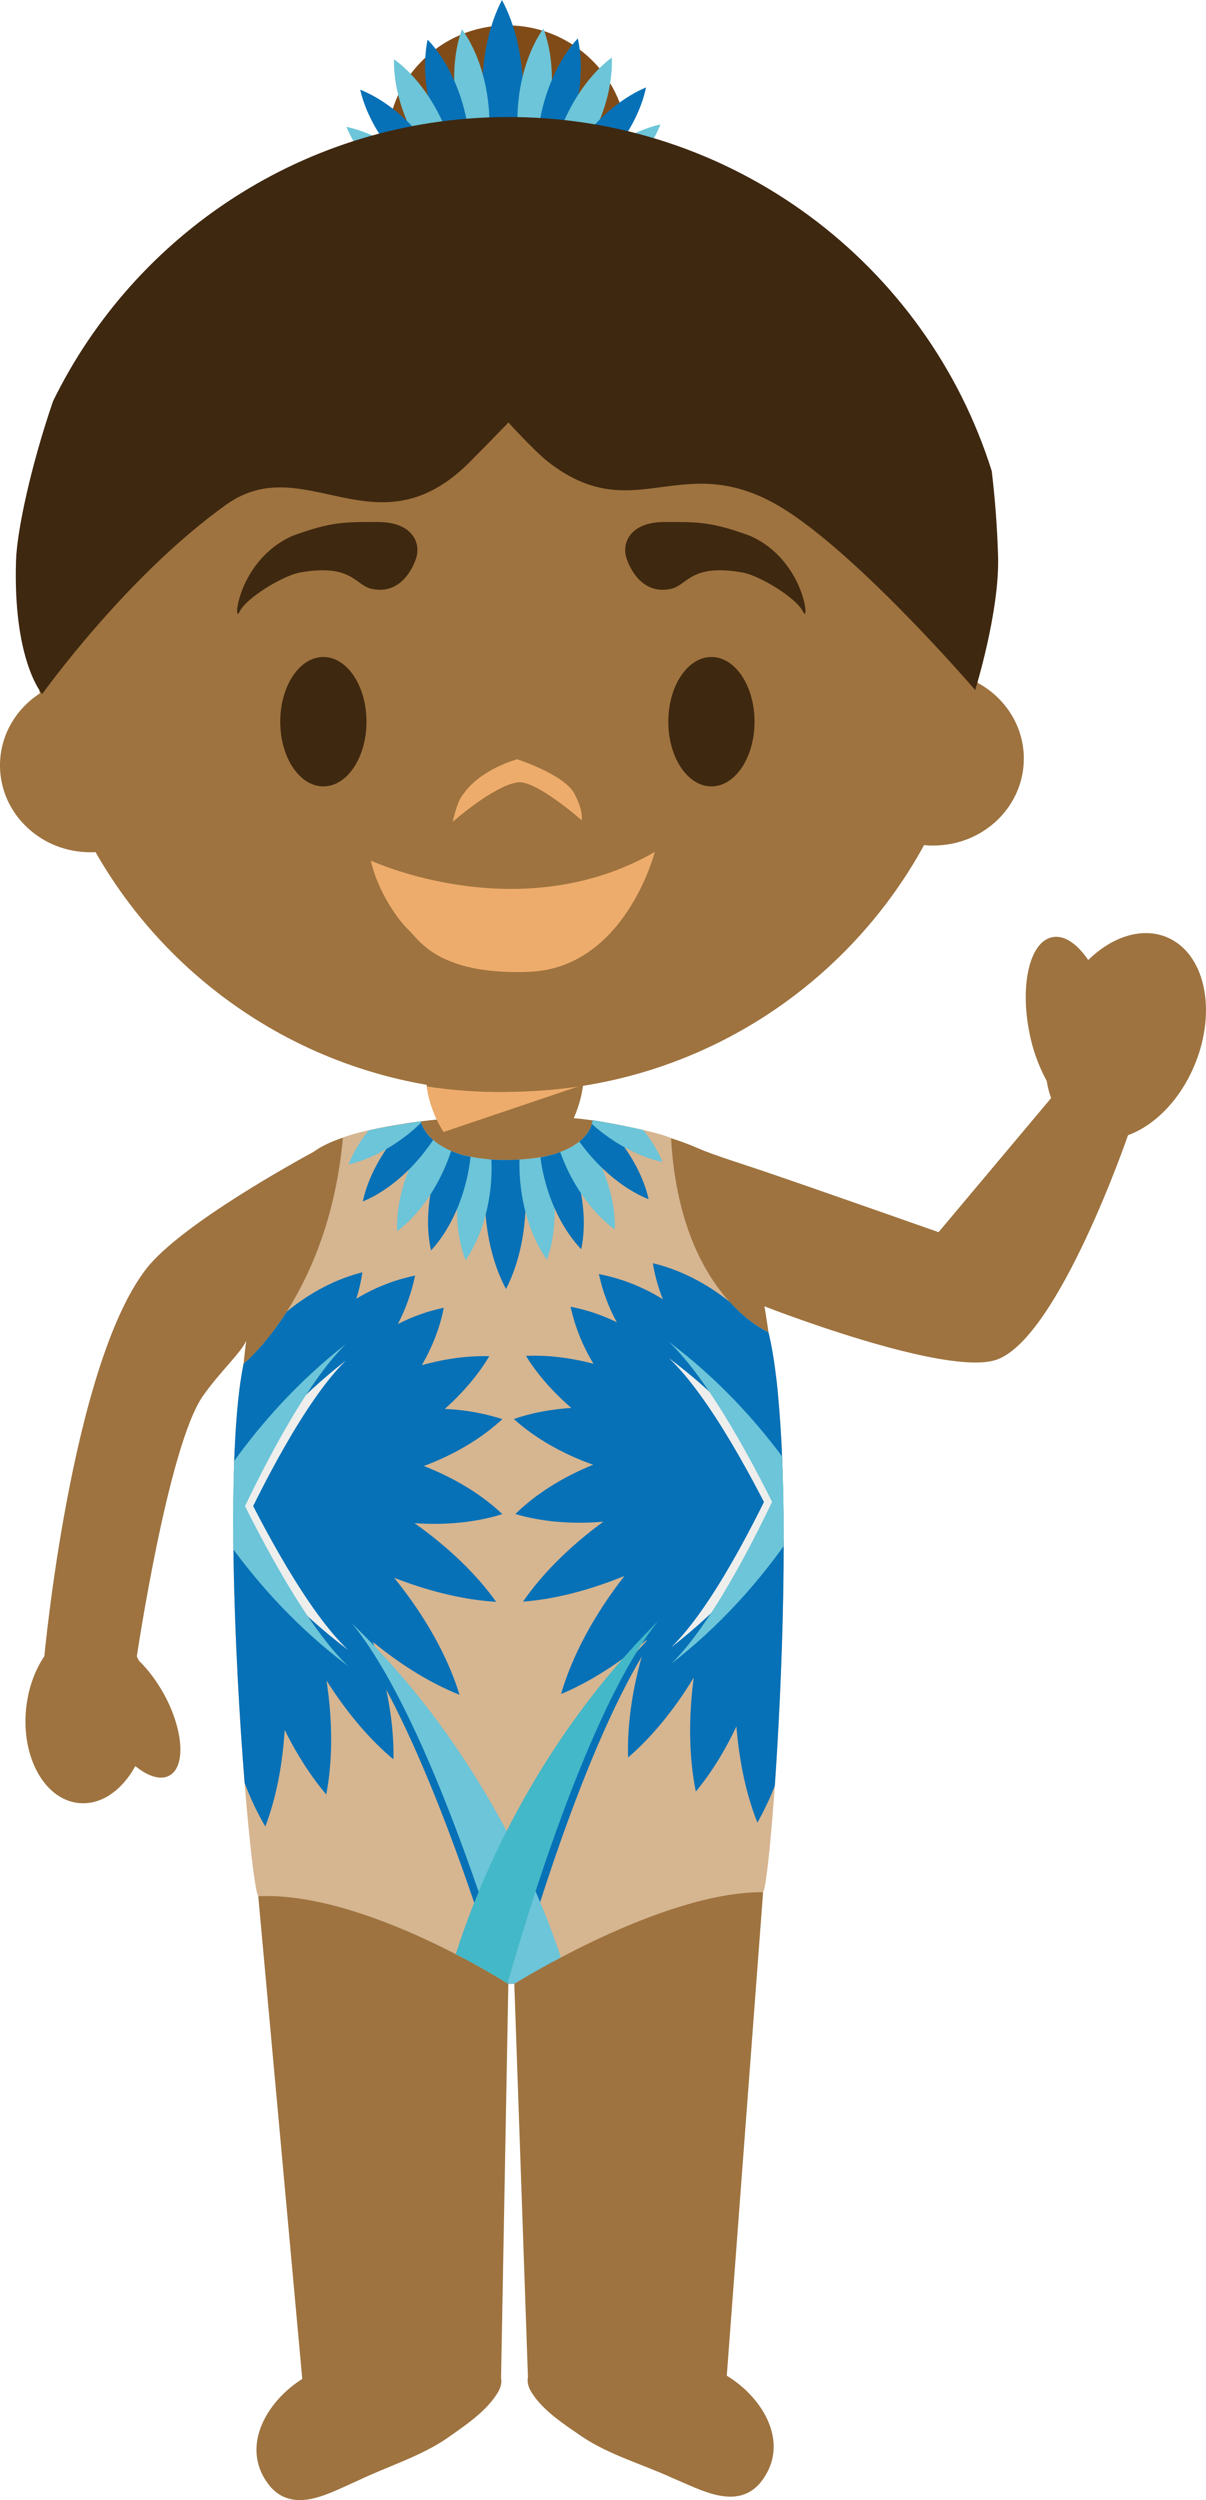<svg version="1.1" xmlns="http://www.w3.org/2000/svg" xmlns:xlink="http://www.w3.org/1999/xlink" width="55.94" height="115.912" viewBox="0,0,55.94,115.912"><g transform="translate(-211.001,-122.798)"><g data-paper-data="{&quot;isPaintingLayer&quot;:true}" fill-rule="evenodd" stroke="none" stroke-width="1" stroke-linecap="butt" stroke-linejoin="miter" stroke-miterlimit="10" stroke-dasharray="" stroke-dashoffset="0" style="mix-blend-mode: normal"><path d="M235.49,233.008l-0.633,-18.228c0,0 4.085,-4.535 5.968,-5.076c1.354,-0.392 5.572,0.821 5.572,0.821l-1.684,22.411h-0.009c1.736,1.053 3.01,3.222 1.54,4.999c-1.107,1.258 -2.758,0.285 -4.014,-0.232c-1.385,-0.641 -2.97,-1.086 -4.227,-1.932c-0.812,-0.56 -1.76,-1.16 -2.311,-1.998c-0.172,-0.258 -0.257,-0.52 -0.201,-0.765M225.026,233.09h-0.005l-2.041,-22.377c0,0 4.136,-1.292 5.488,-0.936c1.911,0.504 6.112,5.005 6.112,5.005l-0.337,18.237h-0.007c0.06,0.256 -0.013,0.505 -0.183,0.766c-0.535,0.844 -1.479,1.465 -2.286,2.037c-1.243,0.862 -2.818,1.334 -4.19,1.997c-1.249,0.537 -2.882,1.536 -4.013,0.296c-1.49,-1.754 -0.258,-3.943 1.462,-5.025M212.21,202.033c0.095,-0.95 0.408,-1.8 0.854,-2.457c-0.005,0.042 -0.011,0.06 -0.011,0.06c0,0 1.245,-13.49 4.722,-17.999c1.593,-2.07 7.132,-5.09 7.777,-5.439c1.216,-0.9 3.99,-1.318 5.708,-1.494c-0.294,-0.632 -0.475,-1.318 -0.48,-1.819l7.277,-0.058c0.005,0.5 -0.167,1.185 -0.441,1.813c1.69,0.149 4.156,0.685 5.77,1.398c0.717,0.318 2.21,0.775 2.948,1.03c2.226,0.753 8.202,2.857 8.202,2.857l5.22,-6.216c-0.093,-0.257 -0.161,-0.523 -0.203,-0.793c-0.382,-0.7 -0.653,-1.456 -0.803,-2.24c-0.45,-2.23 0.02,-4.22 1.055,-4.425c0.556,-0.118 1.16,0.3 1.673,1.057c1.105,-1.082 2.483,-1.538 3.64,-1.06c1.772,0.735 2.35,3.382 1.297,5.92c-0.674,1.628 -1.858,2.812 -3.092,3.262c0,0 -3.205,9.34 -6.065,10.397c-2.31,0.86 -10.802,-2.464 -10.802,-2.464v-0.018c1.671,9.672 0.123,24.46 0.123,24.46l-23.825,0.189c0,0 -1.532,-13.401 -0.332,-23.055v0.005c-0.183,0.514 -1.207,1.433 -2.014,2.584c-1.613,2.323 -3.061,12.072 -3.061,12.072c0.031,0.065 0.071,0.13 0.107,0.203c0.413,0.398 0.823,0.941 1.167,1.567c0.897,1.659 1,3.337 0.234,3.752c-0.413,0.222 -0.988,0.035 -1.577,-0.441c-0.616,1.124 -1.588,1.814 -2.615,1.712c-1.575,-0.145 -2.677,-2.1 -2.453,-4.36" data-paper-data="{&quot;origPos&quot;:null}" fill="#9e733f"/><path d="M231.578,175.279c-0.417,-0.623 -0.707,-1.487 -0.781,-2.11c2.402,0.37 4.85,0.342 7.243,-0.082l-0.01,0.013l-6.452,2.18" fill="#eeac6c"/><path d="M246.645,184.557c1.532,6.312 0.16,25.423 -0.248,25.969c-4.736,-0.031 -11.54,4.255 -11.54,4.255l-0.276,0.002c0,0 -6.675,-4.3 -11.6,-4.07c-0.417,-0.541 -1.92,-18.635 -0.683,-24.684c0,0 3.949,-3.186 4.609,-10.487c1.02,-0.412 3.614,-0.752 3.614,-0.752c0,0 0.303,1.814 4.03,1.785c3.858,-0.03 3.938,-1.839 3.938,-1.839c0,0 2.871,0.466 3.638,0.829c0.418,7.32 4.518,8.992 4.518,8.992" fill="#d6b591"/><path d="M231.631,188.121c0.908,0.036 1.807,0.195 2.672,0.472c-0.943,0.872 -2.185,1.632 -3.645,2.174c1.464,0.569 2.706,1.341 3.645,2.23c-1.18,0.371 -2.581,0.525 -4.073,0.42c1.597,1.131 2.889,2.391 3.784,3.647c-1.435,-0.085 -3.055,-0.461 -4.73,-1.115c1.47,1.812 2.507,3.707 3.032,5.425c-1.295,-0.516 -2.675,-1.347 -4.015,-2.451c0.67,1.953 0.983,3.827 0.95,5.444c-1.093,-0.906 -2.156,-2.158 -3.106,-3.656c0.3,1.944 0.28,3.765 -0.01,5.285c-0.699,-0.823 -1.355,-1.832 -1.93,-2.99c-0.103,1.677 -0.413,3.209 -0.898,4.473c-0.354,-0.597 -0.677,-1.273 -0.96,-2.017c-0.478,-5.972 -0.877,-15.391 -0.05,-19.432c0,0 0.955,-0.775 2.008,-2.422c1.105,-0.911 2.32,-1.525 3.505,-1.822c-0.058,0.406 -0.152,0.817 -0.284,1.227c0.841,-0.512 1.764,-0.876 2.728,-1.075c-0.162,0.781 -0.43,1.536 -0.796,2.244c0.712,-0.358 1.426,-0.61 2.126,-0.75c-0.167,0.88 -0.511,1.783 -1.017,2.66c1.095,-0.307 2.157,-0.443 3.13,-0.418c-0.507,0.853 -1.207,1.683 -2.067,2.446M247.115,187.773c0.458,5.085 0.176,12.806 -0.174,17.82c-0.243,0.628 -0.517,1.184 -0.807,1.708c-0.506,-1.261 -0.839,-2.783 -0.975,-4.462c-0.551,1.169 -1.189,2.186 -1.883,3.021c-0.306,-1.516 -0.356,-3.335 -0.096,-5.283c-0.919,1.514 -1.969,2.778 -3.044,3.702c-0.054,-1.614 0.23,-3.495 0.87,-5.457c-1.328,1.125 -2.69,1.977 -3.98,2.516c0.499,-1.73 1.505,-3.638 2.942,-5.475c-1.66,0.679 -3.277,1.085 -4.707,1.192c0.876,-1.269 2.146,-2.552 3.726,-3.707c-1.493,0.129 -2.893,-0.003 -4.083,-0.354c0.922,-0.906 2.157,-1.696 3.607,-2.286c-1.463,-0.522 -2.723,-1.259 -3.676,-2.12c0.799,-0.279 1.7,-0.45 2.664,-0.515c-0.866,-0.751 -1.582,-1.567 -2.1,-2.411c0.971,-0.045 2.037,0.075 3.132,0.365c-0.5,-0.816 -0.859,-1.71 -1.064,-2.645c0.743,0.143 1.464,0.385 2.144,0.719c-0.384,-0.7 -0.664,-1.452 -0.83,-2.233c1.052,0.204 2.058,0.6 2.967,1.169c-0.215,-0.539 -0.372,-1.099 -0.466,-1.672c1.196,0.281 2.427,0.884 3.551,1.781h0.005c0.961,1.069 1.807,1.416 1.807,1.416c0.156,0.624 0.277,1.389 0.377,2.235c0.039,0.325 0.07,0.65 0.093,0.976M235.387,178.304c0.013,1.645 -0.337,3.139 -0.915,4.255c-0.596,-1.107 -0.968,-2.594 -0.982,-4.239c-0.007,-0.596 0.037,-1.191 0.132,-1.779c0.309,0.028 0.62,0.04 0.93,0.035c0.239,-0.002 0.464,-0.011 0.674,-0.022c0.102,0.578 0.156,1.163 0.161,1.75" fill="#0771b7"/><path d="M232.26,177.826c0.065,-0.512 0.168,-1.002 0.308,-1.454c0.402,0.096 0.812,0.159 1.225,0.187c0.024,0.458 0.006,0.946 -0.054,1.443c-0.156,1.282 -0.582,2.415 -1.142,3.228c-0.357,-0.924 -0.491,-2.12 -0.337,-3.404" fill="#6cc5d8"/><path d="M231.624,176.019c0.38,0.195 0.786,0.333 1.205,0.412c-0.049,0.423 -0.128,0.866 -0.248,1.307c-0.336,1.253 -0.916,2.311 -1.586,3.034c-0.219,-0.962 -0.187,-2.168 0.149,-3.422c0.123,-0.456 0.283,-0.901 0.48,-1.331" fill="#0771b7"/><path d="M230.842,175.388c0.205,0.256 0.54,0.541 1.084,0.77c-0.107,0.339 -0.241,0.677 -0.404,1.02c-0.551,1.173 -1.314,2.115 -2.101,2.703c-0.04,-0.982 0.201,-2.166 0.754,-3.333c0.19,-0.404 0.413,-0.792 0.667,-1.16" fill="#6cc5d8"/><path d="M230.521,174.79c0,0 0.07,0.423 0.57,0.862c-0.174,0.258 -0.359,0.507 -0.556,0.748c-0.827,0.998 -1.793,1.726 -2.706,2.102c0.206,-0.964 0.73,-2.048 1.557,-3.048c0.17,-0.207 0.346,-0.397 0.526,-0.577c0.369,-0.057 0.61,-0.087 0.61,-0.087" fill="#0771b7"/><path d="M230.537,174.847c-0.115,0.114 -0.232,0.22 -0.355,0.329c-0.979,0.838 -2.056,1.39 -3.022,1.612c0.236,-0.568 0.552,-1.1 0.937,-1.58c1.122,-0.25 2.424,-0.417 2.424,-0.417l0.016,0.056M236.369,181.2c-0.578,-0.804 -1.015,-1.928 -1.192,-3.208c-0.064,-0.494 -0.093,-0.975 -0.08,-1.432c0.418,-0.018 0.834,-0.071 1.243,-0.158c0.141,0.454 0.245,0.918 0.31,1.389c0.174,1.283 0.059,2.481 -0.281,3.409" fill="#6cc5d8"/><path d="M236.327,177.708c-0.119,-0.41 -0.206,-0.829 -0.258,-1.253c0.515,-0.094 0.917,-0.225 1.233,-0.374c0.185,0.392 0.338,0.798 0.458,1.215c0.354,1.25 0.406,2.456 0.2,3.42c-0.68,-0.712 -1.278,-1.758 -1.633,-3.008" fill="#0771b7"/><path d="M237.375,177.132c-0.147,-0.305 -0.278,-0.612 -0.39,-0.922c0.573,-0.209 0.928,-0.478 1.147,-0.732c0.219,0.318 0.413,0.653 0.58,1.001c0.573,1.16 0.841,2.34 0.807,3.32c-0.796,-0.574 -1.57,-1.505 -2.143,-2.667" fill="#6cc5d8"/><path d="M238.354,176.336c-0.172,-0.196 -0.33,-0.403 -0.48,-0.61c0.593,-0.479 0.616,-0.99 0.616,-0.99l0.47,0.08c0.181,0.179 0.356,0.364 0.524,0.556c0.846,0.989 1.388,2.064 1.604,3.026c-0.916,-0.363 -1.894,-1.078 -2.735,-2.062" fill="#0771b7"/><path d="M238.454,174.908c0.031,-0.107 0.036,-0.172 0.036,-0.172c0,0 1.269,0.203 2.342,0.45c0.371,0.45 0.674,0.95 0.902,1.487c-0.967,-0.207 -2.058,-0.741 -3.05,-1.563c-0.078,-0.069 -0.157,-0.14 -0.23,-0.202" fill="#6cc5d8"/><path d="M226.945,198.072c6.217,5.991 8.914,13.04 9.748,15.65c-1.126,0.605 -1.836,1.041 -1.836,1.041l-0.276,0.003l-0.469,-0.285c-0.907,-2.993 -3.957,-12.517 -7.167,-16.409" fill="#0771b7"/><path d="M232.463,213.559c0.859,-2.763 3.462,-9.671 9.436,-15.616c-3.241,4.065 -6.222,14.111 -6.973,16.785c-0.045,0.026 -0.069,0.036 -0.069,0.036l-0.277,0.002c0,0 -0.827,-0.526 -2.117,-1.206" fill="#0771b7"/><path d="M237.016,213.548c-1.307,0.693 -2.159,1.216 -2.159,1.216l-0.277,0.002c0,0 -0.005,0.005 -0.009,0c-0.778,-2.609 -3.924,-12.673 -7.248,-16.705c6.086,5.874 8.796,12.755 9.693,15.487" fill="#6cc5d8"/><path d="M234.541,214.757c-0.781,-0.486 -1.581,-0.938 -2.4,-1.356c0.905,-2.867 3.527,-9.622 9.385,-15.444c-3.255,4.072 -6.233,14.144 -6.985,16.8" fill="#42b8c8"/><path d="M227.041,185.879c-1.886,1.85 -3.956,5.929 -5.216,8.663c-0.015,-1.073 -0.01,-2.147 0.015,-3.22c1.263,-1.756 2.972,-3.709 5.2,-5.443" fill="#eeeeed"/><path d="M221.854,190.838c1.309,2.721 3.408,6.669 5.294,8.456c-2.28,-1.714 -4.034,-3.664 -5.33,-5.414c-0.004,-1.056 0.006,-2.078 0.036,-3.042" fill="#eeeeed"/><path d="M221.865,190.53c1.26,-1.746 2.958,-3.683 5.168,-5.406c-1.883,1.848 -3.955,5.926 -5.215,8.666c-0.005,-1.087 0.01,-2.174 0.047,-3.26" fill="#6cc5d8"/><path d="M227.154,200.048c-2.28,-1.712 -4.033,-3.662 -5.329,-5.414c-0.014,-1.029 -0.011,-2.059 0.011,-3.088c1.305,2.716 3.418,6.702 5.318,8.502" fill="#6cc5d8"/><path d="M242.026,185.762c2.258,1.687 3.994,3.611 5.285,5.341c0.027,1.019 0.043,2.084 0.04,3.161c-1.305,-2.705 -3.419,-6.699 -5.325,-8.502" fill="#eeeeed"/><path d="M247.29,190.656c0.04,1.019 0.06,2.038 0.06,3.057c-1.26,1.77 -2.974,3.729 -5.218,5.461c1.868,-1.814 3.895,-5.788 5.158,-8.518" fill="#eeeeed"/><path d="M247.279,190.323c0.044,1.067 0.068,2.134 0.072,3.202c-1.304,-2.714 -3.418,-6.713 -5.33,-8.519c2.238,1.679 3.971,3.589 5.258,5.317" fill="#6cc5d8"/><path d="M242.14,199.929c1.871,-1.821 3.915,-5.823 5.173,-8.563c0.027,1.004 0.042,2.048 0.04,3.113c-1.263,1.758 -2.973,3.718 -5.213,5.45" fill="#6cc5d8"/><path d="M212.571,151.649c-0.098,-12.119 9.668,-22.02 21.81,-22.115c12.14,-0.098 22.063,9.647 22.159,21.763c0.009,1.054 -0.057,2.108 -0.199,3.153c1.272,0.685 2.137,1.988 2.15,3.486c0.018,2.229 -1.844,4.046 -4.164,4.063c-0.154,0.004 -0.309,-0.003 -0.462,-0.02c-3.7,6.761 -10.865,11.371 -19.131,11.435c-8.263,0.065 -15.493,-4.421 -19.303,-11.112c-0.07,0.007 -0.132,0.01 -0.203,0.01c-2.313,0.017 -4.21,-1.769 -4.227,-3.997c-0.011,-1.396 0.718,-2.636 1.847,-3.367c-0.177,-1.091 -0.27,-2.195 -0.277,-3.3z" data-paper-data="{&quot;origPos&quot;:null}" fill="#9e733f"/><path d="M230.311,148.65c0,0 -0.503,1.803 -2.082,1.446c-0.772,-0.174 -0.908,-1.201 -3.386,-0.74c-0.779,0.18 -2.417,1.156 -2.732,1.808c-0.316,0.652 -0.088,-2.392 2.457,-3.522c1.835,-0.675 2.457,-0.642 3.977,-0.642c1.52,0 1.987,0.907 1.766,1.65M240.052,148.65c0,0 0.503,1.803 2.082,1.446c0.772,-0.174 0.908,-1.201 3.386,-0.74c0.779,0.18 2.417,1.156 2.732,1.808c0.316,0.652 0.087,-2.392 -2.457,-3.522c-1.835,-0.675 -2.457,-0.642 -3.977,-0.642c-1.52,0 -1.987,0.907 -1.766,1.65" data-paper-data="{&quot;origPos&quot;:null}" fill="#3f2810"/><path d="M228,156.258c0,1.657 -0.895,3 -2,3c-1.105,0 -2,-1.343 -2,-3c0,-1.657 0.895,-3 2,-3c1.105,0 2,1.343 2,3M246,156.258c0,1.657 -0.895,3 -2,3c-1.105,0 -2,-1.343 -2,-3c0,-1.657 0.895,-3 2,-3c1.105,0 2,1.343 2,3" data-paper-data="{&quot;origPos&quot;:null}" fill="#3f2810"/><path d="M235.02,159.069c-1.125,0.153 -3.02,1.834 -3.02,1.834c0,0 0.207,-1.009 0.503,-1.299c0.8,-1.156 2.487,-1.604 2.487,-1.604c0,0 2.173,0.703 2.65,1.588c0.443,0.824 0.34,1.238 0.34,1.238c0,0 -2.121,-1.871 -2.96,-1.756z" fill="#eeac6c"/><path d="M228.2,162.696c0,0 6.897,3.208 13.172,-0.397c0,0 -1.39,5.47 -5.95,5.561c-4.115,0.122 -4.984,-1.492 -5.477,-1.956c-0.492,-0.463 -1.42,-1.772 -1.745,-3.208" fill="#eeac6c"/><path d="M240.107,129.495c0.025,3.07 -2.451,5.581 -5.53,5.606c-3.076,0.022 -5.595,-2.447 -5.621,-5.517c-0.025,-3.075 2.456,-5.582 5.53,-5.609c3.083,-0.022 5.597,2.445 5.621,5.52" fill="#814b18"/><path d="M233.371,127.05c-0.013,-1.647 0.337,-3.143 0.913,-4.252c0.595,1.1 0.968,2.592 0.981,4.24c0.011,1.64 -0.337,3.136 -0.914,4.256c-0.594,-1.11 -0.966,-2.6 -0.98,-4.243" fill="#0771b7"/><path d="M232.15,127.564c-0.177,-1.28 -0.057,-2.49 0.278,-3.409c0.578,0.795 1.02,1.92 1.194,3.204c0.18,1.278 0.055,2.485 -0.282,3.407c-0.57,-0.793 -1.012,-1.922 -1.19,-3.202" fill="#6cc5d8"/><path d="M231.043,128.047c-0.36,-1.24 -0.406,-2.454 -0.208,-3.411c0.685,0.71 1.278,1.765 1.635,3.005c0.357,1.243 0.41,2.454 0.203,3.416c-0.68,-0.713 -1.276,-1.761 -1.63,-3.01" fill="#0771b7"/><path d="M230.088,128.87c-0.57,-1.157 -0.838,-2.337 -0.81,-3.323c0.802,0.58 1.571,1.51 2.142,2.669c0.574,1.164 0.839,2.342 0.808,3.324c-0.797,-0.577 -1.57,-1.505 -2.14,-2.67" fill="#6cc5d8"/><path d="M229.313,129.973c-0.839,-0.977 -1.388,-2.062 -1.604,-3.017c0.919,0.367 1.894,1.071 2.737,2.057c0.843,0.989 1.39,2.062 1.602,3.02c-0.913,-0.361 -1.894,-1.074 -2.735,-2.06" fill="#0771b7"/><path d="M229.162,131.386c-0.992,-0.826 -1.717,-1.799 -2.094,-2.707c0.966,0.205 2.052,0.735 3.05,1.567c0.992,0.826 1.717,1.8 2.092,2.71c-0.964,-0.207 -2.048,-0.74 -3.048,-1.57M236.537,127.529c0.156,-1.285 0.02,-2.49 -0.333,-3.404c-0.564,0.804 -0.988,1.937 -1.142,3.221c-0.151,1.283 -0.02,2.487 0.335,3.402c0.564,-0.801 0.986,-1.937 1.14,-3.219" fill="#6cc5d8"/><path d="M237.659,127.994c-0.342,1.252 -0.919,2.311 -1.594,3.035c-0.216,-0.958 -0.187,-2.168 0.15,-3.418c0.342,-1.244 0.919,-2.308 1.586,-3.032c0.219,0.957 0.19,2.171 -0.142,3.415" fill="#0771b7"/><path d="M238.626,128.803c-0.558,1.173 -1.316,2.113 -2.104,2.703c-0.047,-0.984 0.199,-2.167 0.752,-3.337c0.554,-1.171 1.314,-2.109 2.104,-2.703c0.044,0.986 -0.202,2.17 -0.752,3.337" fill="#6cc5d8"/><path d="M239.414,129.893c-0.827,0.999 -1.798,1.725 -2.705,2.101c0.198,-0.957 0.729,-2.041 1.554,-3.041c0.826,-1 1.796,-1.721 2.704,-2.102c-0.196,0.958 -0.729,2.051 -1.553,3.042" fill="#0771b7"/><path d="M239.587,131.304c-0.986,0.846 -2.059,1.396 -3.023,1.618c0.36,-0.917 1.07,-1.901 2.05,-2.743c0.982,-0.848 2.061,-1.396 3.023,-1.614c-0.364,0.915 -1.067,1.897 -2.05,2.739" fill="#6cc5d8"/><path d="M257.298,148.65c0.055,2.56 -1.063,6.14 -1.063,6.14c0,0 -5.862,-6.817 -9.42,-8.71c-4.35,-2.32 -6.48,1.158 -10.375,-1.856c-0.644,-0.504 -1.854,-1.837 -1.854,-1.837c-0.606,0.624 -1.215,1.246 -1.827,1.865c-4.321,4.286 -7.62,-0.652 -11.263,1.942c-4.636,3.308 -8.537,8.783 -8.537,8.783c0,0 -1.365,-1.538 -1.214,-6.205c0.043,-1.344 0.674,-4.333 1.716,-7.374c3.783,-7.739 11.718,-13.102 20.933,-13.174c10.588,-0.084 19.598,6.834 22.609,16.414c0.159,1.332 0.258,2.671 0.295,4.012" data-paper-data="{&quot;origPos&quot;:null}" fill="#3f2810"/></g></g></svg>